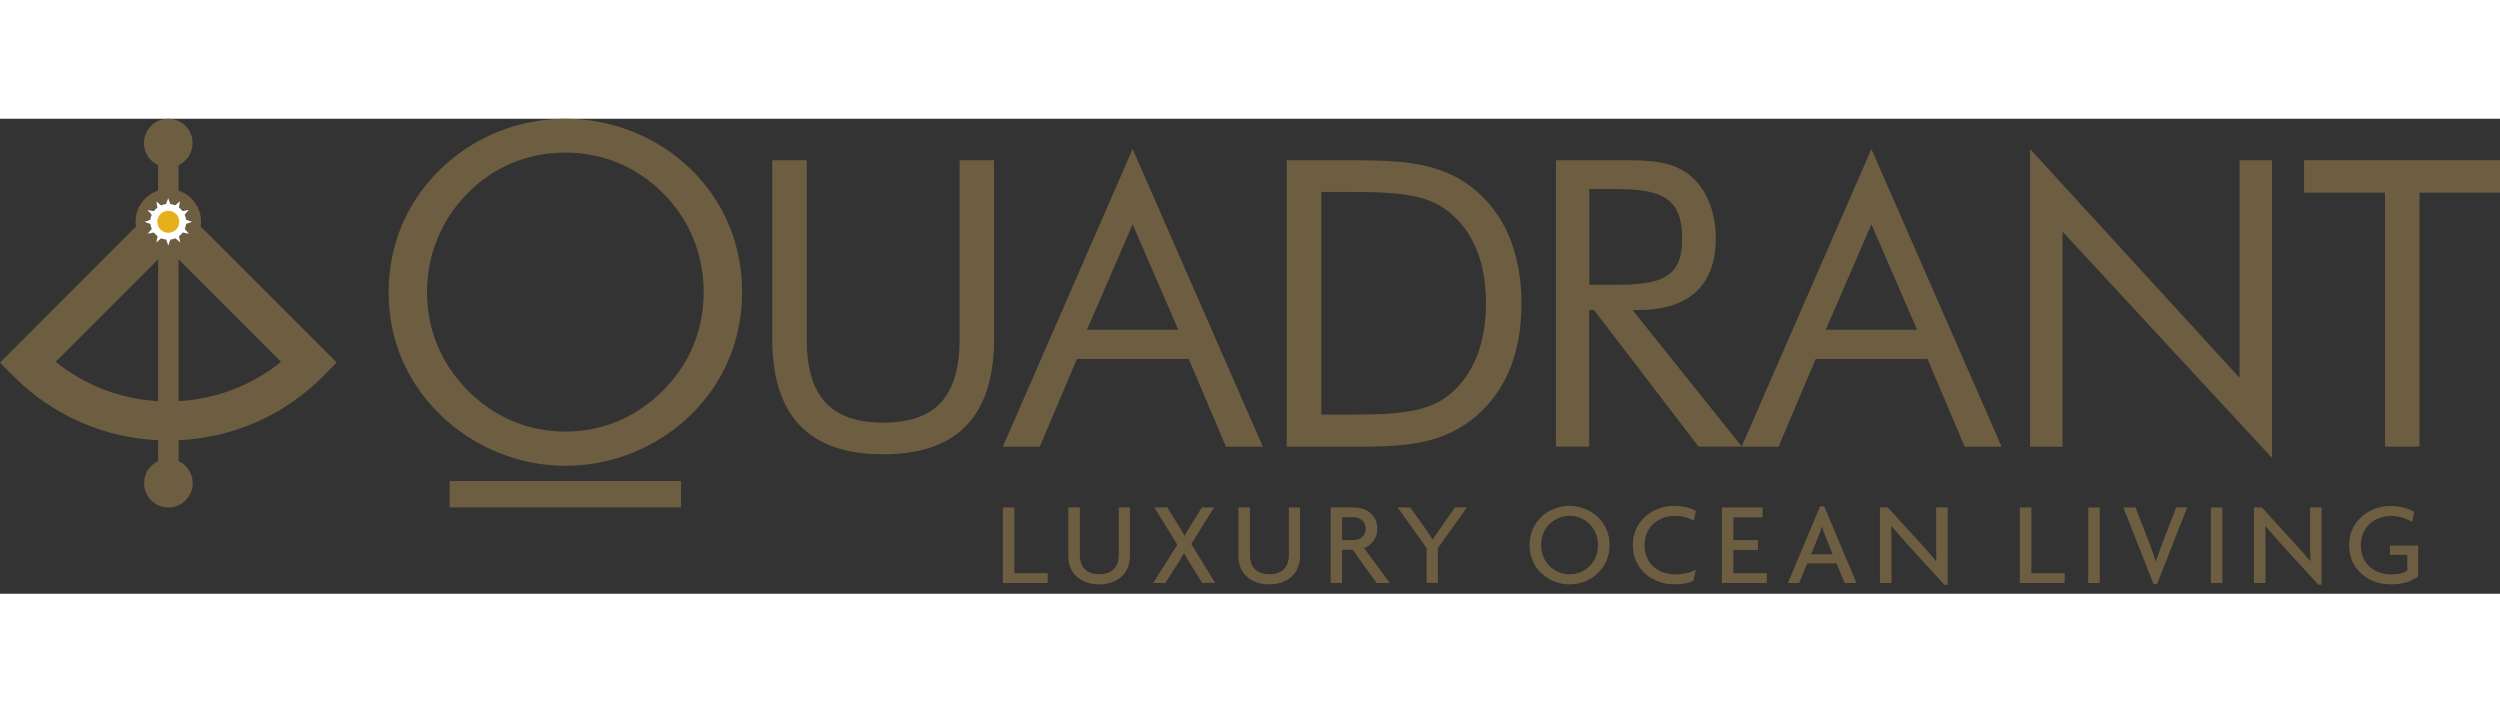 <svg width="200" height="57" viewBox="0 0 300 57" class="h-8" fill="none" xmlns="http://www.w3.org/2000/svg">
<rect x="0" y="0" width="300" height="57" fill="#333333" stroke="none"/>
<path d="M96.805 4.978V26.364C96.805 33.237 99.595 36.462 105.981 36.462C112.367 36.462 115.157 33.237 115.157 26.364V4.978H119.291V26.364C119.291 35.643 114.914 40.263 105.981 40.263C97.048 40.263 92.671 35.643 92.671 26.364V4.978H96.805Z" fill="#6E5E41"/>
<path d="M151.542 39.354H147.114L142.648 28.821H129.235L124.769 39.354H120.34L135.916 3.635L151.542 39.354ZM130.438 25.315H141.393L135.916 12.67L130.438 25.315Z" fill="#6E5E41"/>
<path d="M154.422 4.978H161C167.437 4.978 172.39 4.978 176.575 8.204C180.517 11.237 182.578 16.036 182.578 22.192C182.578 28.348 180.517 33.109 176.575 36.129C172.582 39.201 168.064 39.354 162.485 39.354H154.409V4.978H154.422ZM161.154 35.502C167.015 35.502 171.11 35.451 173.99 33.057C176.78 30.754 178.316 27.004 178.316 22.141C178.316 17.277 176.831 13.63 173.99 11.275C171.149 8.869 167.066 8.78 161.154 8.78H158.556V35.502H161.154Z" fill="#6E5E41"/>
<path d="M186.724 4.978H194.8C198.063 4.978 200.572 5.081 202.683 6.706C204.654 8.242 205.896 10.981 205.896 14.347C205.896 19.965 202.683 22.947 196.617 22.947H195.9L209.018 39.341H203.822L191.28 22.947H190.704V39.341H186.711V4.978H186.724ZM190.717 19.927H193.84C199.215 19.927 201.864 19.159 201.864 14.398C201.864 9.394 199.266 8.434 193.84 8.434H190.717V19.927Z" fill="#6E5E41"/>
<path d="M240.195 39.354H235.766L231.3 28.821H217.887L213.421 39.354H208.993L224.568 3.635L240.195 39.354ZM219.09 25.315H230.046L224.568 12.67L219.09 25.315Z" fill="#6E5E41"/>
<path d="M243.612 3.635L268.747 31.087V4.978H272.638V40.698L247.502 13.54V39.354H243.612V3.635Z" fill="#6E5E41"/>
<path d="M286.204 8.869H276.49V4.978H300V8.869H290.337V39.341H286.204V8.869Z" fill="#6E5E41"/>
<path d="M82.893 35.54C78.836 39.482 73.397 41.645 67.843 41.645C62.288 41.645 56.849 39.418 52.856 35.54C48.799 31.599 46.636 26.492 46.636 20.823C46.636 15.153 48.799 9.995 52.856 6.053C56.849 2.163 62.237 0 67.843 0C73.448 0 78.887 2.163 82.893 6.053C86.95 9.995 89.049 15.166 89.049 20.823C89.049 26.479 86.886 31.65 82.893 35.54ZM79.566 32.609C82.74 29.436 84.442 25.366 84.442 20.823C84.442 16.279 82.74 12.107 79.566 8.933C76.392 5.759 72.322 4.057 67.843 4.057C63.363 4.057 59.23 5.759 56.12 8.933C52.946 12.158 51.243 16.292 51.243 20.823C51.243 25.353 52.946 29.372 56.12 32.609C59.345 35.835 63.363 37.537 67.843 37.537C72.322 37.537 76.341 35.835 79.566 32.609Z" fill="#6E5E41"/>
<path d="M81.716 43.475V46.636H53.957V43.475H81.716Z" fill="#6E5E41"/>
<path d="M38.753 30.907L40.404 29.256L24.073 12.926C24.099 12.734 24.124 12.542 24.124 12.35C24.124 10.61 22.985 9.138 21.424 8.626V5.567C22.422 5.106 23.113 4.095 23.113 2.918C23.113 1.305 21.808 0 20.195 0C18.583 0 17.277 1.305 17.277 2.918C17.277 4.095 17.968 5.106 18.967 5.567V8.626C17.405 9.138 16.266 10.622 16.266 12.35C16.266 12.542 16.292 12.747 16.318 12.926L0 29.269L1.651 30.92C6.322 35.592 12.427 38.279 18.98 38.573V41.082C17.981 41.543 17.29 42.554 17.29 43.731C17.29 45.344 18.596 46.649 20.208 46.649C21.821 46.649 23.126 45.344 23.126 43.731C23.126 42.554 22.435 41.543 21.437 41.082V38.573C27.989 38.279 34.094 35.579 38.765 30.92L38.753 30.907ZM21.424 33.889V16.868L33.723 29.167C30.216 31.995 25.954 33.633 21.424 33.889ZM17.713 10.904L18.468 11.045C18.596 10.878 18.736 10.738 18.903 10.61L18.762 9.855L19.338 10.354C19.53 10.277 19.722 10.213 19.939 10.187L20.195 9.471L20.451 10.187C20.656 10.213 20.861 10.264 21.053 10.341L21.629 9.842L21.488 10.597C21.654 10.725 21.808 10.866 21.923 11.032L22.678 10.891L22.179 11.467C22.256 11.659 22.32 11.864 22.346 12.069L23.062 12.325L22.346 12.581C22.32 12.798 22.269 12.99 22.192 13.182L22.691 13.758L21.936 13.617C21.808 13.784 21.667 13.924 21.501 14.052L21.642 14.807L21.066 14.308C20.874 14.385 20.669 14.436 20.464 14.462L20.208 15.178L19.952 14.462C19.735 14.436 19.543 14.385 19.351 14.308L18.775 14.807L18.916 14.052C18.749 13.924 18.596 13.784 18.48 13.617L17.725 13.758L18.224 13.182C18.148 12.99 18.084 12.785 18.058 12.581L17.341 12.325L18.058 12.069C18.084 11.851 18.135 11.659 18.224 11.467L17.725 10.891L17.713 10.904ZM6.681 29.167L18.98 16.868V33.889C14.449 33.633 10.187 31.995 6.681 29.167Z" fill="#6E5E41"/>
<path d="M17.329 12.363L18.045 12.619C18.071 12.836 18.122 13.028 18.212 13.22L17.712 13.796L18.468 13.656C18.596 13.822 18.736 13.963 18.903 14.091L18.762 14.846L19.338 14.347C19.53 14.423 19.722 14.475 19.939 14.5L20.195 15.217L20.451 14.5C20.656 14.475 20.861 14.423 21.053 14.347L21.629 14.846L21.488 14.091C21.654 13.963 21.808 13.822 21.923 13.656L22.678 13.796L22.179 13.22C22.256 13.028 22.32 12.836 22.333 12.619L23.049 12.363L22.333 12.107C22.307 11.902 22.256 11.697 22.166 11.505L22.665 10.93L21.91 11.07C21.782 10.904 21.642 10.763 21.475 10.635L21.616 9.88L21.04 10.379C20.848 10.303 20.643 10.251 20.439 10.226L20.183 9.509L19.927 10.226C19.709 10.251 19.517 10.303 19.325 10.392L18.749 9.893L18.89 10.648C18.724 10.776 18.57 10.917 18.455 11.083L17.7 10.942L18.199 11.518C18.122 11.71 18.058 11.915 18.032 12.12L17.316 12.376L17.329 12.363Z" fill="white"/>
<path d="M20.195 13.681C20.925 13.681 21.514 13.092 21.514 12.363C21.514 11.633 20.925 11.045 20.195 11.045C19.466 11.045 18.877 11.633 18.877 12.363C18.877 13.092 19.466 13.681 20.195 13.681Z" fill="#E7AF19"/>
<path d="M120.34 55.71V46.649H121.723V54.533H125.716V55.71H120.34Z" fill="#6E5E41"/>
<path d="M131.884 55.876C129.773 55.876 128.198 54.622 128.198 52.511V46.649H129.581V52.37C129.581 53.726 130.336 54.661 131.91 54.661C133.484 54.661 134.252 53.726 134.252 52.37V46.649H135.583V52.511C135.583 54.622 134.009 55.876 131.897 55.876H131.884Z" fill="#6E5E41"/>
<path d="M144.26 55.71L142.788 53.33C142.558 52.959 142.302 52.523 142.097 52.139H142.072C141.867 52.511 141.572 52.997 141.355 53.33L139.845 55.71H138.386L141.278 51.115L138.514 46.636H140.075L141.483 48.914C141.688 49.234 141.956 49.682 142.136 50.041H142.161C142.34 49.682 142.596 49.26 142.814 48.914L144.234 46.636H145.693L142.942 51.026L145.821 55.697H144.26V55.71Z" fill="#6E5E41"/>
<path d="M152.31 55.876C150.186 55.876 148.611 54.622 148.611 52.511V46.649H149.994V52.37C149.994 53.726 150.749 54.661 152.323 54.661C153.897 54.661 154.665 53.726 154.665 52.37V46.649H155.996V52.511C155.996 54.622 154.422 55.876 152.31 55.876Z" fill="#6E5E41"/>
<path d="M165.185 55.71L162.331 51.73H161.051V55.71H159.682V46.649H162.549C163.828 46.649 165.275 47.468 165.275 49.196C165.275 50.399 164.558 51.167 163.688 51.525L166.785 55.71H165.185ZM162.318 47.814H161.051V50.565H162.318C163.124 50.565 163.88 50.143 163.88 49.183C163.88 48.223 163.124 47.801 162.318 47.801V47.814Z" fill="#6E5E41"/>
<path d="M172.544 51.525V55.697H171.187V51.525L167.719 46.636H169.229L171.046 49.196C171.315 49.58 171.648 50.079 171.904 50.476H171.93C172.186 50.079 172.557 49.554 172.8 49.196L174.617 46.636H176.025L172.544 51.525Z" fill="#6E5E41"/>
<path d="M188.35 55.876C185.931 55.876 183.55 54.097 183.55 51.154C183.55 48.21 185.931 46.457 188.35 46.457C190.768 46.457 193.149 48.249 193.149 51.154C193.149 54.059 190.768 55.876 188.35 55.876ZM188.35 47.647C186.673 47.647 184.945 48.914 184.945 51.154C184.945 53.394 186.673 54.673 188.35 54.673C190.026 54.673 191.754 53.394 191.754 51.154C191.754 48.914 189.988 47.647 188.35 47.647Z" fill="#6E5E41"/>
<path d="M203.272 48.249C202.837 47.967 201.941 47.647 200.994 47.647C199.215 47.647 197.346 48.799 197.346 51.167C197.346 53.534 199.177 54.673 200.994 54.673C202.069 54.673 202.926 54.443 203.49 54.11L203.208 55.428C202.645 55.723 202.005 55.864 200.828 55.864C198.537 55.864 195.939 54.264 195.939 51.167C195.939 48.07 198.562 46.457 200.828 46.457C202.082 46.457 202.939 46.739 203.502 47.059L203.259 48.249H203.272Z" fill="#6E5E41"/>
<path d="M206.625 55.71V46.649H211.514V47.826H208.007V50.565H210.951V51.743H208.007V54.533H212.013V55.71H206.625Z" fill="#6E5E41"/>
<path d="M221.369 55.71L220.383 53.368H216.864L215.891 55.71H214.547L218.412 46.521H218.911L222.776 55.71H221.381H221.369ZM219.026 50.053C218.898 49.759 218.758 49.324 218.643 48.953H218.617C218.515 49.337 218.361 49.759 218.233 50.053L217.337 52.267H219.922L219.026 50.053Z" fill="#6E5E41"/>
<path d="M233.309 55.902L229.06 51.256C228.382 50.514 227.601 49.605 226.974 48.876H226.949C226.974 49.708 226.974 50.476 226.974 51.167V55.71H225.592V46.649H226.539L230.43 50.911C230.954 51.487 231.773 52.395 232.336 53.086H232.362C232.337 52.383 232.336 51.602 232.336 50.936V46.649H233.719V55.915H233.309V55.902Z" fill="#6E5E41"/>
<path d="M242.383 55.71V46.649H243.765V54.533H247.758V55.71H242.396H242.383Z" fill="#6E5E41"/>
<path d="M250.587 55.71V46.649H251.969V55.71H250.587Z" fill="#6E5E41"/>
<path d="M258.854 55.838H258.419L254.81 46.649H256.256L257.933 50.962C258.176 51.589 258.445 52.357 258.688 53.125H258.713C258.957 52.37 259.213 51.615 259.469 50.962L261.145 46.649H262.451L258.854 55.838Z" fill="#6E5E41"/>
<path d="M265.304 55.71V46.649H266.687V55.71H265.304Z" fill="#6E5E41"/>
<path d="M278.192 55.902L273.943 51.256C273.265 50.514 272.484 49.605 271.857 48.876H271.831C271.857 49.708 271.857 50.476 271.857 51.167V55.71H270.475V46.649H271.422L275.313 50.911C275.837 51.487 276.669 52.395 277.219 53.086H277.245C277.219 52.383 277.219 51.602 277.219 50.936V46.649H278.589V55.915H278.179L278.192 55.902Z" fill="#6E5E41"/>
<path d="M286.856 55.876C284.412 55.876 281.891 54.238 281.891 51.179C281.891 48.121 284.514 46.47 286.78 46.47C288.034 46.47 289.045 46.764 289.71 47.199L289.454 48.389C288.789 47.967 287.893 47.66 286.946 47.66C285.167 47.66 283.299 48.825 283.299 51.192C283.299 53.56 285.116 54.686 286.959 54.686C287.803 54.686 288.456 54.52 288.879 54.213V52.331H286.792V51.218H290.184V54.891C289.314 55.582 288.226 55.876 286.869 55.876H286.856Z" fill="#6E5E41"/>
</svg>
